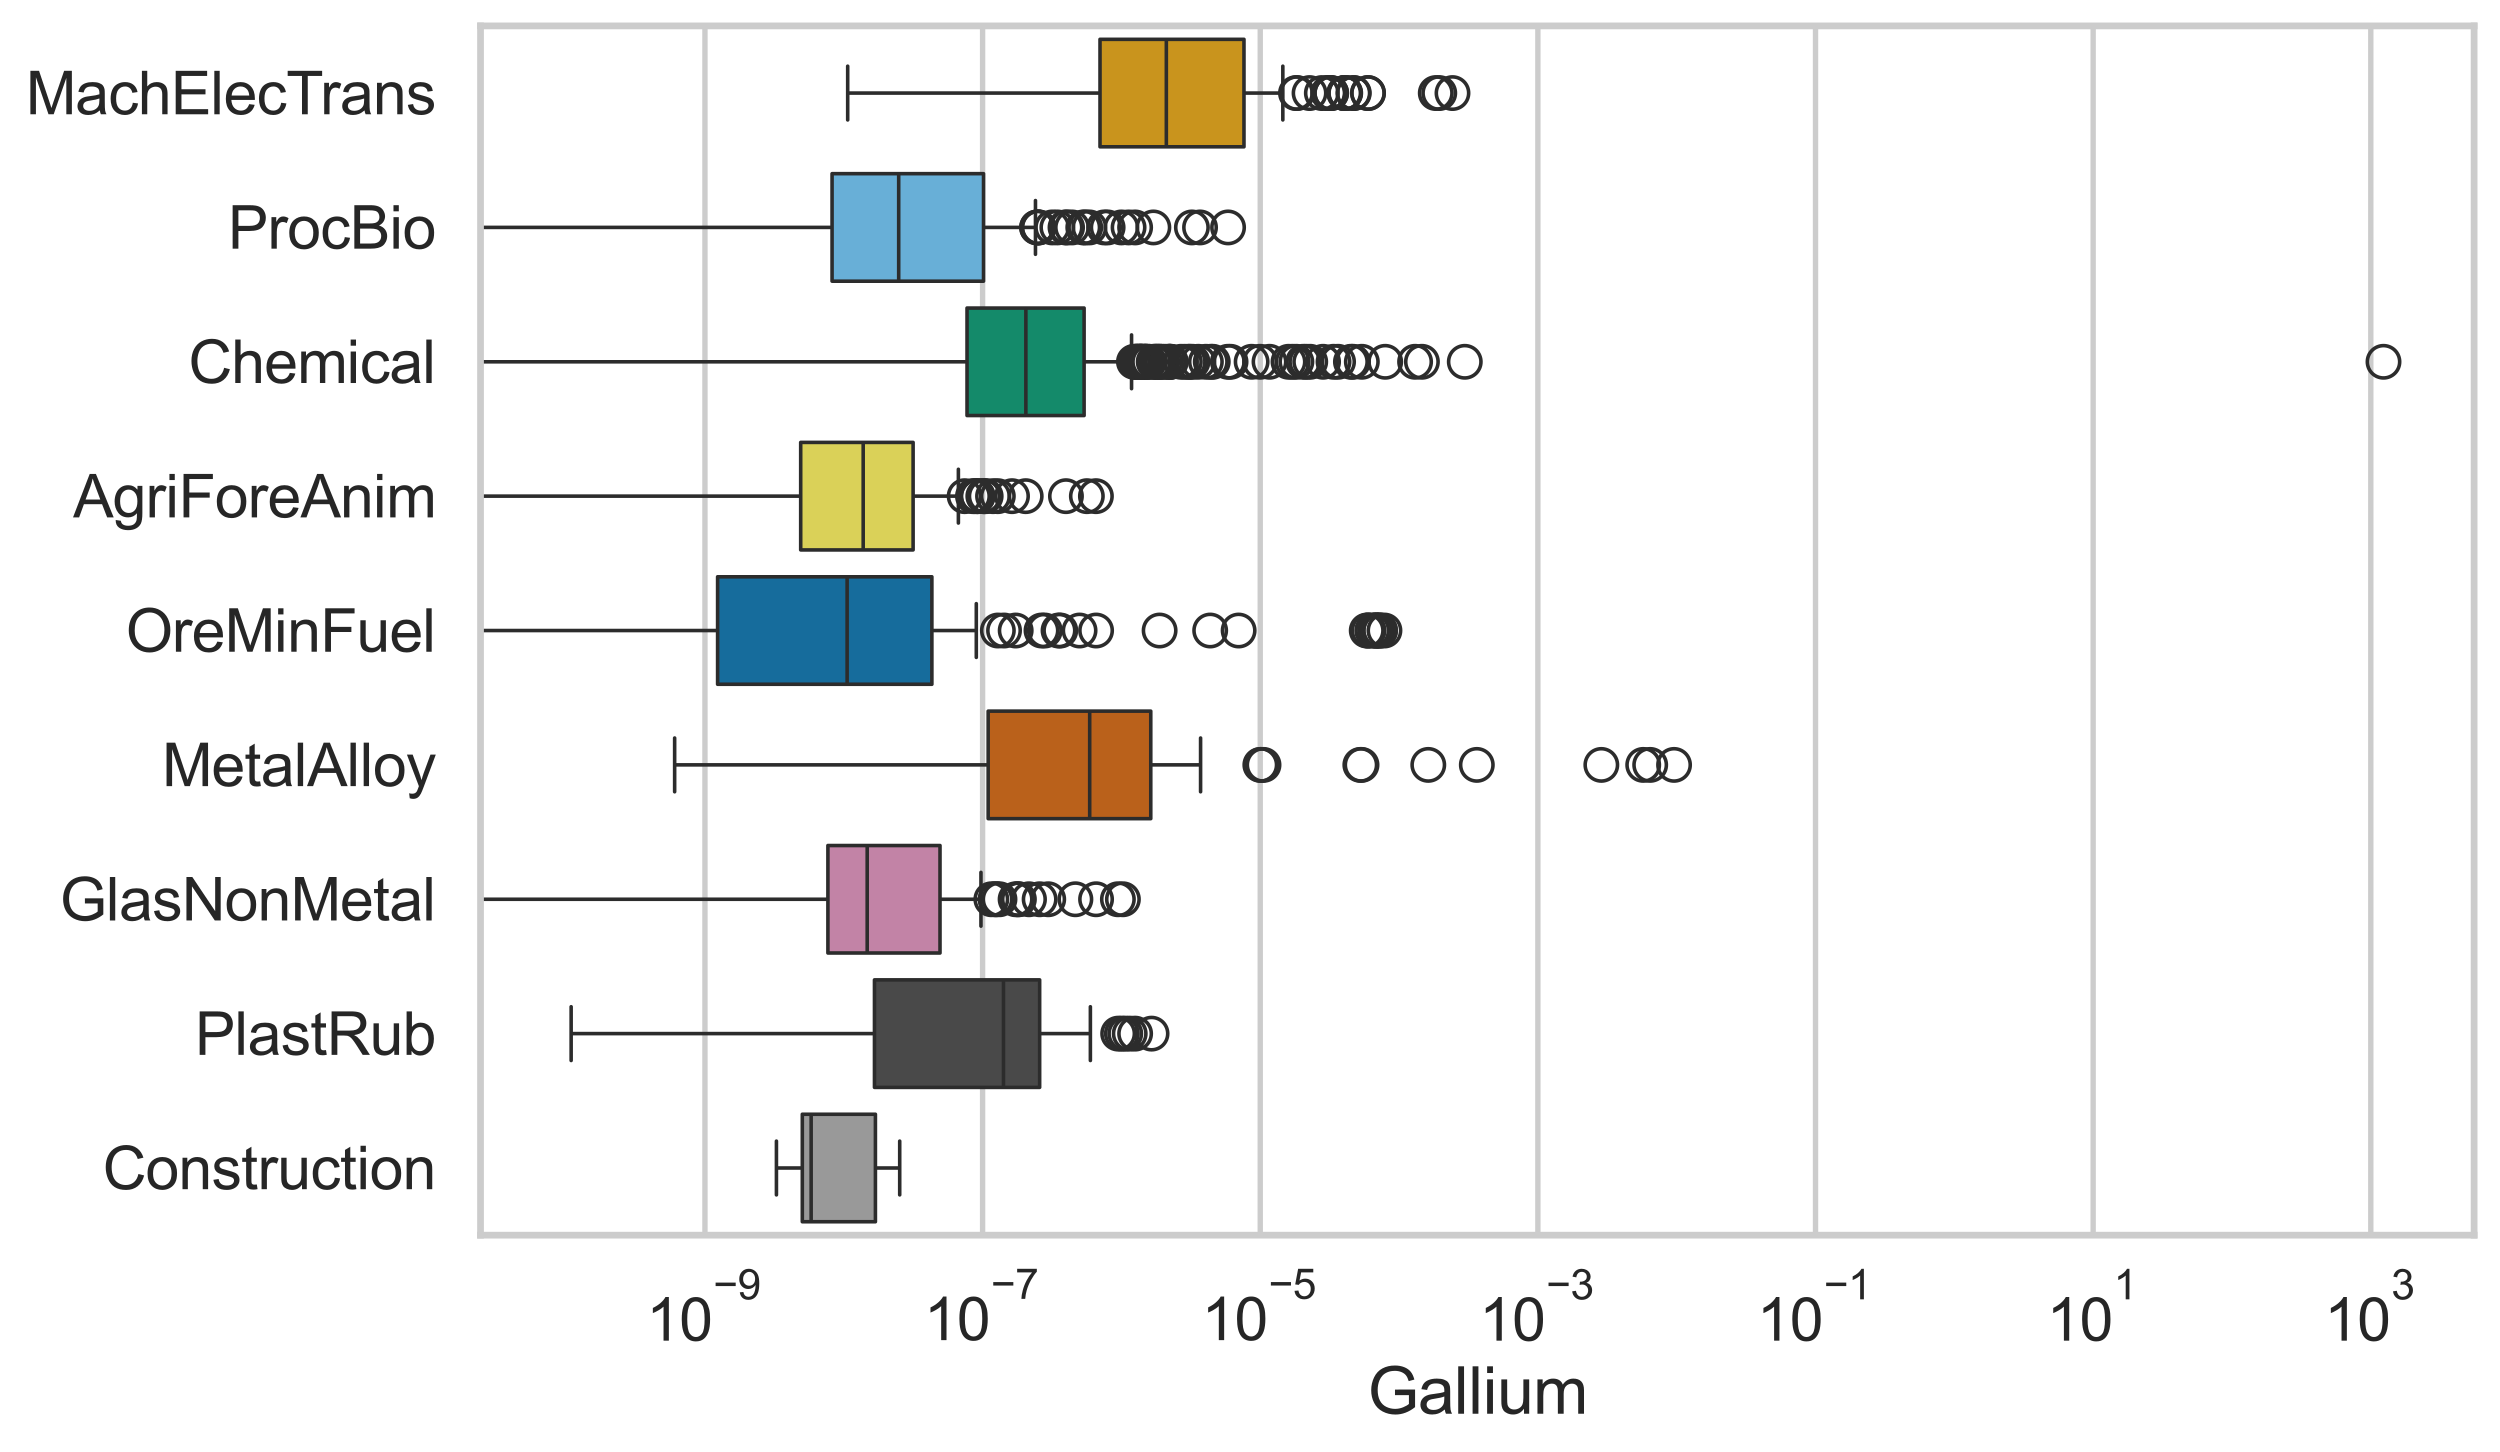 <?xml version="1.0" encoding="utf-8" standalone="no"?>
<!DOCTYPE svg PUBLIC "-//W3C//DTD SVG 1.1//EN"
  "http://www.w3.org/Graphics/SVG/1.1/DTD/svg11.dtd">
<svg xmlns:xlink="http://www.w3.org/1999/xlink" width="695.577pt" height="404.121pt" viewBox="0 0 695.577 404.121" xmlns="http://www.w3.org/2000/svg" version="1.1">
 <defs>
  <style type="text/css">*{stroke-linejoin: round; stroke-linecap: butt}</style>
 </defs>
 <g id="figure_1">
  <g id="patch_1">
   <path d="M 0 404.121 
L 695.577 404.121 
L 695.577 0 
L 0 0 
z
" style="fill: #ffffff"/>
  </g>
  <g id="axes_1">
   <g id="patch_2">
    <path d="M 133.697 343.665 
L 688.377 343.665 
L 688.377 7.2 
L 133.697 7.2 
z
" style="fill: #ffffff"/>
   </g>
   <g id="matplotlib.axis_1">
    <g id="xtick_1">
     <g id="line2d_1">
      <path d="M 196.141 343.665 
L 196.141 7.2 
" clip-path="url(#p1dfa8073e5)" style="fill: none; stroke: #cccccc; stroke-width: 1.5; stroke-linecap: round"/>
     </g>
     <g id="text_1">
      <!-- $\mathdefault{10^{-9}}$ -->
      <g style="fill: #262626" transform="translate(179.806 373.18) scale(0.165 -0.165)">
       <defs>
        <path id="ArialMT-31" d="M 2384 0 
L 1822 0 
L 1822 3584 
Q 1619 3391 1289 3197 
Q 959 3003 697 2906 
L 697 3450 
Q 1169 3672 1522 3987 
Q 1875 4303 2022 4600 
L 2384 4600 
L 2384 0 
z
" transform="scale(0.016)"/>
        <path id="ArialMT-30" d="M 266 2259 
Q 266 3072 433 3567 
Q 600 4063 929 4331 
Q 1259 4600 1759 4600 
Q 2128 4600 2406 4451 
Q 2684 4303 2865 4023 
Q 3047 3744 3150 3342 
Q 3253 2941 3253 2259 
Q 3253 1453 3087 958 
Q 2922 463 2592 192 
Q 2263 -78 1759 -78 
Q 1097 -78 719 397 
Q 266 969 266 2259 
z
M 844 2259 
Q 844 1131 1108 757 
Q 1372 384 1759 384 
Q 2147 384 2411 759 
Q 2675 1134 2675 2259 
Q 2675 3391 2411 3762 
Q 2147 4134 1753 4134 
Q 1366 4134 1134 3806 
Q 844 3388 844 2259 
z
" transform="scale(0.016)"/>
        <path id="ArialMT-2212" d="M 3381 1997 
L 356 1997 
L 356 2522 
L 3381 2522 
L 3381 1997 
z
" transform="scale(0.016)"/>
        <path id="ArialMT-39" d="M 350 1059 
L 891 1109 
Q 959 728 1153 556 
Q 1347 384 1650 384 
Q 1909 384 2104 503 
Q 2300 622 2425 820 
Q 2550 1019 2634 1356 
Q 2719 1694 2719 2044 
Q 2719 2081 2716 2156 
Q 2547 1888 2255 1720 
Q 1963 1553 1622 1553 
Q 1053 1553 659 1965 
Q 266 2378 266 3053 
Q 266 3750 677 4175 
Q 1088 4600 1706 4600 
Q 2153 4600 2523 4359 
Q 2894 4119 3086 3673 
Q 3278 3228 3278 2384 
Q 3278 1506 3087 986 
Q 2897 466 2520 194 
Q 2144 -78 1638 -78 
Q 1100 -78 759 220 
Q 419 519 350 1059 
z
M 2653 3081 
Q 2653 3566 2395 3850 
Q 2138 4134 1775 4134 
Q 1400 4134 1122 3828 
Q 844 3522 844 3034 
Q 844 2597 1108 2323 
Q 1372 2050 1759 2050 
Q 2150 2050 2401 2323 
Q 2653 2597 2653 3081 
z
" transform="scale(0.016)"/>
       </defs>
       <use xlink:href="#ArialMT-31" transform="translate(0 0.994)"/>
       <use xlink:href="#ArialMT-30" transform="translate(55.615 0.994)"/>
       <use xlink:href="#ArialMT-2212" transform="translate(112.973 70.688) scale(0.7)"/>
       <use xlink:href="#ArialMT-39" transform="translate(153.852 70.688) scale(0.7)"/>
      </g>
     </g>
    </g>
    <g id="xtick_2">
     <g id="line2d_2">
      <path d="M 273.389 343.665 
L 273.389 7.2 
" clip-path="url(#p1dfa8073e5)" style="fill: none; stroke: #cccccc; stroke-width: 1.5; stroke-linecap: round"/>
     </g>
     <g id="text_2">
      <!-- $\mathdefault{10^{-7}}$ -->
      <g style="fill: #262626" transform="translate(257.054 373.015) scale(0.165 -0.165)">
       <defs>
        <path id="ArialMT-37" d="M 303 3981 
L 303 4522 
L 3269 4522 
L 3269 4084 
Q 2831 3619 2401 2847 
Q 1972 2075 1738 1259 
Q 1569 684 1522 0 
L 944 0 
Q 953 541 1156 1306 
Q 1359 2072 1739 2783 
Q 2119 3494 2547 3981 
L 303 3981 
z
" transform="scale(0.016)"/>
       </defs>
       <use xlink:href="#ArialMT-31" transform="translate(0 0.847)"/>
       <use xlink:href="#ArialMT-30" transform="translate(55.615 0.847)"/>
       <use xlink:href="#ArialMT-2212" transform="translate(112.973 70.541) scale(0.7)"/>
       <use xlink:href="#ArialMT-37" transform="translate(153.852 70.541) scale(0.7)"/>
      </g>
     </g>
    </g>
    <g id="xtick_3">
     <g id="line2d_3">
      <path d="M 350.637 343.665 
L 350.637 7.2 
" clip-path="url(#p1dfa8073e5)" style="fill: none; stroke: #cccccc; stroke-width: 1.5; stroke-linecap: round"/>
     </g>
     <g id="text_3">
      <!-- $\mathdefault{10^{-5}}$ -->
      <g style="fill: #262626" transform="translate(334.302 373.015) scale(0.165 -0.165)">
       <defs>
        <path id="ArialMT-35" d="M 266 1200 
L 856 1250 
Q 922 819 1161 601 
Q 1400 384 1738 384 
Q 2144 384 2425 690 
Q 2706 997 2706 1503 
Q 2706 1984 2436 2262 
Q 2166 2541 1728 2541 
Q 1456 2541 1237 2417 
Q 1019 2294 894 2097 
L 366 2166 
L 809 4519 
L 3088 4519 
L 3088 3981 
L 1259 3981 
L 1013 2750 
Q 1425 3038 1878 3038 
Q 2478 3038 2890 2622 
Q 3303 2206 3303 1553 
Q 3303 931 2941 478 
Q 2500 -78 1738 -78 
Q 1113 -78 717 272 
Q 322 622 266 1200 
z
" transform="scale(0.016)"/>
       </defs>
       <use xlink:href="#ArialMT-31" transform="translate(0 0.88)"/>
       <use xlink:href="#ArialMT-30" transform="translate(55.615 0.88)"/>
       <use xlink:href="#ArialMT-2212" transform="translate(112.973 70.573) scale(0.7)"/>
       <use xlink:href="#ArialMT-35" transform="translate(153.852 70.573) scale(0.7)"/>
      </g>
     </g>
    </g>
    <g id="xtick_4">
     <g id="line2d_4">
      <path d="M 427.885 343.665 
L 427.885 7.2 
" clip-path="url(#p1dfa8073e5)" style="fill: none; stroke: #cccccc; stroke-width: 1.5; stroke-linecap: round"/>
     </g>
     <g id="text_4">
      <!-- $\mathdefault{10^{-3}}$ -->
      <g style="fill: #262626" transform="translate(411.55 373.18) scale(0.165 -0.165)">
       <defs>
        <path id="ArialMT-33" d="M 269 1209 
L 831 1284 
Q 928 806 1161 595 
Q 1394 384 1728 384 
Q 2125 384 2398 659 
Q 2672 934 2672 1341 
Q 2672 1728 2419 1979 
Q 2166 2231 1775 2231 
Q 1616 2231 1378 2169 
L 1441 2663 
Q 1497 2656 1531 2656 
Q 1891 2656 2178 2843 
Q 2466 3031 2466 3422 
Q 2466 3731 2256 3934 
Q 2047 4138 1716 4138 
Q 1388 4138 1169 3931 
Q 950 3725 888 3313 
L 325 3413 
Q 428 3978 793 4289 
Q 1159 4600 1703 4600 
Q 2078 4600 2393 4439 
Q 2709 4278 2876 4000 
Q 3044 3722 3044 3409 
Q 3044 3113 2884 2869 
Q 2725 2625 2413 2481 
Q 2819 2388 3044 2092 
Q 3269 1797 3269 1353 
Q 3269 753 2831 336 
Q 2394 -81 1725 -81 
Q 1122 -81 723 278 
Q 325 638 269 1209 
z
" transform="scale(0.016)"/>
       </defs>
       <use xlink:href="#ArialMT-31" transform="translate(0 0.994)"/>
       <use xlink:href="#ArialMT-30" transform="translate(55.615 0.994)"/>
       <use xlink:href="#ArialMT-2212" transform="translate(112.973 70.688) scale(0.7)"/>
       <use xlink:href="#ArialMT-33" transform="translate(153.852 70.688) scale(0.7)"/>
      </g>
     </g>
    </g>
    <g id="xtick_5">
     <g id="line2d_5">
      <path d="M 505.133 343.665 
L 505.133 7.2 
" clip-path="url(#p1dfa8073e5)" style="fill: none; stroke: #cccccc; stroke-width: 1.5; stroke-linecap: round"/>
     </g>
     <g id="text_5">
      <!-- $\mathdefault{10^{-1}}$ -->
      <g style="fill: #262626" transform="translate(488.798 373.18) scale(0.165 -0.165)">
       <use xlink:href="#ArialMT-31" transform="translate(0 0.994)"/>
       <use xlink:href="#ArialMT-30" transform="translate(55.615 0.994)"/>
       <use xlink:href="#ArialMT-2212" transform="translate(112.973 70.688) scale(0.7)"/>
       <use xlink:href="#ArialMT-31" transform="translate(153.852 70.688) scale(0.7)"/>
      </g>
     </g>
    </g>
    <g id="xtick_6">
     <g id="line2d_6">
      <path d="M 582.381 343.665 
L 582.381 7.2 
" clip-path="url(#p1dfa8073e5)" style="fill: none; stroke: #cccccc; stroke-width: 1.5; stroke-linecap: round"/>
     </g>
     <g id="text_6">
      <!-- $\mathdefault{10^{1}}$ -->
      <g style="fill: #262626" transform="translate(569.429 373.18) scale(0.165 -0.165)">
       <use xlink:href="#ArialMT-31" transform="translate(0 0.994)"/>
       <use xlink:href="#ArialMT-30" transform="translate(55.615 0.994)"/>
       <use xlink:href="#ArialMT-31" transform="translate(112.973 70.688) scale(0.7)"/>
      </g>
     </g>
    </g>
    <g id="xtick_7">
     <g id="line2d_7">
      <path d="M 659.629 343.665 
L 659.629 7.2 
" clip-path="url(#p1dfa8073e5)" style="fill: none; stroke: #cccccc; stroke-width: 1.5; stroke-linecap: round"/>
     </g>
     <g id="text_7">
      <!-- $\mathdefault{10^{3}}$ -->
      <g style="fill: #262626" transform="translate(646.677 373.18) scale(0.165 -0.165)">
       <use xlink:href="#ArialMT-31" transform="translate(0 0.994)"/>
       <use xlink:href="#ArialMT-30" transform="translate(55.615 0.994)"/>
       <use xlink:href="#ArialMT-33" transform="translate(112.973 70.688) scale(0.7)"/>
      </g>
     </g>
    </g>
    <g id="text_8">
     <!-- Gallium -->
     <g style="fill: #262626" transform="translate(380.531 393.344) scale(0.18 -0.18)">
      <defs>
       <path id="ArialMT-47" d="M 2638 1797 
L 2638 2334 
L 4578 2338 
L 4578 638 
Q 4131 281 3656 101 
Q 3181 -78 2681 -78 
Q 2006 -78 1454 211 
Q 903 500 622 1047 
Q 341 1594 341 2269 
Q 341 2938 620 3517 
Q 900 4097 1425 4378 
Q 1950 4659 2634 4659 
Q 3131 4659 3532 4498 
Q 3934 4338 4162 4050 
Q 4391 3763 4509 3300 
L 3963 3150 
Q 3859 3500 3706 3700 
Q 3553 3900 3268 4020 
Q 2984 4141 2638 4141 
Q 2222 4141 1919 4014 
Q 1616 3888 1430 3681 
Q 1244 3475 1141 3228 
Q 966 2803 966 2306 
Q 966 1694 1177 1281 
Q 1388 869 1791 669 
Q 2194 469 2647 469 
Q 3041 469 3416 620 
Q 3791 772 3984 944 
L 3984 1797 
L 2638 1797 
z
" transform="scale(0.016)"/>
       <path id="ArialMT-61" d="M 2588 409 
Q 2275 144 1986 34 
Q 1697 -75 1366 -75 
Q 819 -75 525 192 
Q 231 459 231 875 
Q 231 1119 342 1320 
Q 453 1522 633 1644 
Q 813 1766 1038 1828 
Q 1203 1872 1538 1913 
Q 2219 1994 2541 2106 
Q 2544 2222 2544 2253 
Q 2544 2597 2384 2738 
Q 2169 2928 1744 2928 
Q 1347 2928 1158 2789 
Q 969 2650 878 2297 
L 328 2372 
Q 403 2725 575 2942 
Q 747 3159 1072 3276 
Q 1397 3394 1825 3394 
Q 2250 3394 2515 3294 
Q 2781 3194 2906 3042 
Q 3031 2891 3081 2659 
Q 3109 2516 3109 2141 
L 3109 1391 
Q 3109 606 3145 398 
Q 3181 191 3288 0 
L 2700 0 
Q 2613 175 2588 409 
z
M 2541 1666 
Q 2234 1541 1622 1453 
Q 1275 1403 1131 1340 
Q 988 1278 909 1158 
Q 831 1038 831 891 
Q 831 666 1001 516 
Q 1172 366 1500 366 
Q 1825 366 2078 508 
Q 2331 650 2450 897 
Q 2541 1088 2541 1459 
L 2541 1666 
z
" transform="scale(0.016)"/>
       <path id="ArialMT-6c" d="M 409 0 
L 409 4581 
L 972 4581 
L 972 0 
L 409 0 
z
" transform="scale(0.016)"/>
       <path id="ArialMT-69" d="M 425 3934 
L 425 4581 
L 988 4581 
L 988 3934 
L 425 3934 
z
M 425 0 
L 425 3319 
L 988 3319 
L 988 0 
L 425 0 
z
" transform="scale(0.016)"/>
       <path id="ArialMT-75" d="M 2597 0 
L 2597 488 
Q 2209 -75 1544 -75 
Q 1250 -75 995 37 
Q 741 150 617 320 
Q 494 491 444 738 
Q 409 903 409 1263 
L 409 3319 
L 972 3319 
L 972 1478 
Q 972 1038 1006 884 
Q 1059 663 1231 536 
Q 1403 409 1656 409 
Q 1909 409 2131 539 
Q 2353 669 2445 892 
Q 2538 1116 2538 1541 
L 2538 3319 
L 3100 3319 
L 3100 0 
L 2597 0 
z
" transform="scale(0.016)"/>
       <path id="ArialMT-6d" d="M 422 0 
L 422 3319 
L 925 3319 
L 925 2853 
Q 1081 3097 1340 3245 
Q 1600 3394 1931 3394 
Q 2300 3394 2536 3241 
Q 2772 3088 2869 2813 
Q 3263 3394 3894 3394 
Q 4388 3394 4653 3120 
Q 4919 2847 4919 2278 
L 4919 0 
L 4359 0 
L 4359 2091 
Q 4359 2428 4304 2576 
Q 4250 2725 4106 2815 
Q 3963 2906 3769 2906 
Q 3419 2906 3187 2673 
Q 2956 2441 2956 1928 
L 2956 0 
L 2394 0 
L 2394 2156 
Q 2394 2531 2256 2718 
Q 2119 2906 1806 2906 
Q 1569 2906 1367 2781 
Q 1166 2656 1075 2415 
Q 984 2175 984 1722 
L 984 0 
L 422 0 
z
" transform="scale(0.016)"/>
      </defs>
      <use xlink:href="#ArialMT-47"/>
      <use xlink:href="#ArialMT-61" transform="translate(77.783 0)"/>
      <use xlink:href="#ArialMT-6c" transform="translate(133.398 0)"/>
      <use xlink:href="#ArialMT-6c" transform="translate(155.615 0)"/>
      <use xlink:href="#ArialMT-69" transform="translate(177.832 0)"/>
      <use xlink:href="#ArialMT-75" transform="translate(200.049 0)"/>
      <use xlink:href="#ArialMT-6d" transform="translate(255.664 0)"/>
     </g>
    </g>
   </g>
   <g id="matplotlib.axis_2">
    <g id="ytick_1">
     <g id="text_9">
      <!-- MachElecTrans -->
      <g style="fill: #262626" transform="translate(7.2 31.798) scale(0.165 -0.165)">
       <defs>
        <path id="ArialMT-4d" d="M 475 0 
L 475 4581 
L 1388 4581 
L 2472 1338 
Q 2622 884 2691 659 
Q 2769 909 2934 1394 
L 4031 4581 
L 4847 4581 
L 4847 0 
L 4263 0 
L 4263 3834 
L 2931 0 
L 2384 0 
L 1059 3900 
L 1059 0 
L 475 0 
z
" transform="scale(0.016)"/>
        <path id="ArialMT-63" d="M 2588 1216 
L 3141 1144 
Q 3050 572 2676 248 
Q 2303 -75 1759 -75 
Q 1078 -75 664 370 
Q 250 816 250 1647 
Q 250 2184 428 2587 
Q 606 2991 970 3192 
Q 1334 3394 1763 3394 
Q 2303 3394 2647 3120 
Q 2991 2847 3088 2344 
L 2541 2259 
Q 2463 2594 2264 2762 
Q 2066 2931 1784 2931 
Q 1359 2931 1093 2626 
Q 828 2322 828 1663 
Q 828 994 1084 691 
Q 1341 388 1753 388 
Q 2084 388 2306 591 
Q 2528 794 2588 1216 
z
" transform="scale(0.016)"/>
        <path id="ArialMT-68" d="M 422 0 
L 422 4581 
L 984 4581 
L 984 2938 
Q 1378 3394 1978 3394 
Q 2347 3394 2619 3248 
Q 2891 3103 3008 2847 
Q 3125 2591 3125 2103 
L 3125 0 
L 2563 0 
L 2563 2103 
Q 2563 2525 2380 2717 
Q 2197 2909 1863 2909 
Q 1613 2909 1392 2779 
Q 1172 2650 1078 2428 
Q 984 2206 984 1816 
L 984 0 
L 422 0 
z
" transform="scale(0.016)"/>
        <path id="ArialMT-45" d="M 506 0 
L 506 4581 
L 3819 4581 
L 3819 4041 
L 1113 4041 
L 1113 2638 
L 3647 2638 
L 3647 2100 
L 1113 2100 
L 1113 541 
L 3925 541 
L 3925 0 
L 506 0 
z
" transform="scale(0.016)"/>
        <path id="ArialMT-65" d="M 2694 1069 
L 3275 997 
Q 3138 488 2766 206 
Q 2394 -75 1816 -75 
Q 1088 -75 661 373 
Q 234 822 234 1631 
Q 234 2469 665 2931 
Q 1097 3394 1784 3394 
Q 2450 3394 2872 2941 
Q 3294 2488 3294 1666 
Q 3294 1616 3291 1516 
L 816 1516 
Q 847 969 1125 678 
Q 1403 388 1819 388 
Q 2128 388 2347 550 
Q 2566 713 2694 1069 
z
M 847 1978 
L 2700 1978 
Q 2663 2397 2488 2606 
Q 2219 2931 1791 2931 
Q 1403 2931 1139 2672 
Q 875 2413 847 1978 
z
" transform="scale(0.016)"/>
        <path id="ArialMT-54" d="M 1659 0 
L 1659 4041 
L 150 4041 
L 150 4581 
L 3781 4581 
L 3781 4041 
L 2266 4041 
L 2266 0 
L 1659 0 
z
" transform="scale(0.016)"/>
        <path id="ArialMT-72" d="M 416 0 
L 416 3319 
L 922 3319 
L 922 2816 
Q 1116 3169 1280 3281 
Q 1444 3394 1641 3394 
Q 1925 3394 2219 3213 
L 2025 2691 
Q 1819 2813 1613 2813 
Q 1428 2813 1281 2702 
Q 1134 2591 1072 2394 
Q 978 2094 978 1738 
L 978 0 
L 416 0 
z
" transform="scale(0.016)"/>
        <path id="ArialMT-6e" d="M 422 0 
L 422 3319 
L 928 3319 
L 928 2847 
Q 1294 3394 1984 3394 
Q 2284 3394 2536 3286 
Q 2788 3178 2913 3003 
Q 3038 2828 3088 2588 
Q 3119 2431 3119 2041 
L 3119 0 
L 2556 0 
L 2556 2019 
Q 2556 2363 2490 2533 
Q 2425 2703 2258 2804 
Q 2091 2906 1866 2906 
Q 1506 2906 1245 2678 
Q 984 2450 984 1813 
L 984 0 
L 422 0 
z
" transform="scale(0.016)"/>
        <path id="ArialMT-73" d="M 197 991 
L 753 1078 
Q 800 744 1014 566 
Q 1228 388 1613 388 
Q 2000 388 2187 545 
Q 2375 703 2375 916 
Q 2375 1106 2209 1216 
Q 2094 1291 1634 1406 
Q 1016 1563 777 1677 
Q 538 1791 414 1992 
Q 291 2194 291 2438 
Q 291 2659 392 2848 
Q 494 3038 669 3163 
Q 800 3259 1026 3326 
Q 1253 3394 1513 3394 
Q 1903 3394 2198 3281 
Q 2494 3169 2634 2976 
Q 2775 2784 2828 2463 
L 2278 2388 
Q 2241 2644 2061 2787 
Q 1881 2931 1553 2931 
Q 1166 2931 1000 2803 
Q 834 2675 834 2503 
Q 834 2394 903 2306 
Q 972 2216 1119 2156 
Q 1203 2125 1616 2013 
Q 2213 1853 2448 1751 
Q 2684 1650 2818 1456 
Q 2953 1263 2953 975 
Q 2953 694 2789 445 
Q 2625 197 2315 61 
Q 2006 -75 1616 -75 
Q 969 -75 630 194 
Q 291 463 197 991 
z
" transform="scale(0.016)"/>
       </defs>
       <use xlink:href="#ArialMT-4d"/>
       <use xlink:href="#ArialMT-61" transform="translate(83.301 0)"/>
       <use xlink:href="#ArialMT-63" transform="translate(138.916 0)"/>
       <use xlink:href="#ArialMT-68" transform="translate(188.916 0)"/>
       <use xlink:href="#ArialMT-45" transform="translate(244.531 0)"/>
       <use xlink:href="#ArialMT-6c" transform="translate(311.23 0)"/>
       <use xlink:href="#ArialMT-65" transform="translate(333.447 0)"/>
       <use xlink:href="#ArialMT-63" transform="translate(389.062 0)"/>
       <use xlink:href="#ArialMT-54" transform="translate(439.062 0)"/>
       <use xlink:href="#ArialMT-72" transform="translate(496.396 0)"/>
       <use xlink:href="#ArialMT-61" transform="translate(529.697 0)"/>
       <use xlink:href="#ArialMT-6e" transform="translate(585.312 0)"/>
       <use xlink:href="#ArialMT-73" transform="translate(640.928 0)"/>
      </g>
     </g>
    </g>
    <g id="ytick_2">
     <g id="text_10">
      <!-- ProcBio -->
      <g style="fill: #262626" transform="translate(63.424 69.183) scale(0.165 -0.165)">
       <defs>
        <path id="ArialMT-50" d="M 494 0 
L 494 4581 
L 2222 4581 
Q 2678 4581 2919 4538 
Q 3256 4481 3484 4323 
Q 3713 4166 3852 3881 
Q 3991 3597 3991 3256 
Q 3991 2672 3619 2267 
Q 3247 1863 2275 1863 
L 1100 1863 
L 1100 0 
L 494 0 
z
M 1100 2403 
L 2284 2403 
Q 2872 2403 3119 2622 
Q 3366 2841 3366 3238 
Q 3366 3525 3220 3729 
Q 3075 3934 2838 4000 
Q 2684 4041 2272 4041 
L 1100 4041 
L 1100 2403 
z
" transform="scale(0.016)"/>
        <path id="ArialMT-6f" d="M 213 1659 
Q 213 2581 725 3025 
Q 1153 3394 1769 3394 
Q 2453 3394 2887 2945 
Q 3322 2497 3322 1706 
Q 3322 1066 3130 698 
Q 2938 331 2570 128 
Q 2203 -75 1769 -75 
Q 1072 -75 642 372 
Q 213 819 213 1659 
z
M 791 1659 
Q 791 1022 1069 705 
Q 1347 388 1769 388 
Q 2188 388 2466 706 
Q 2744 1025 2744 1678 
Q 2744 2294 2464 2611 
Q 2184 2928 1769 2928 
Q 1347 2928 1069 2612 
Q 791 2297 791 1659 
z
" transform="scale(0.016)"/>
        <path id="ArialMT-42" d="M 469 0 
L 469 4581 
L 2188 4581 
Q 2713 4581 3030 4442 
Q 3347 4303 3526 4014 
Q 3706 3725 3706 3409 
Q 3706 3116 3547 2856 
Q 3388 2597 3066 2438 
Q 3481 2316 3704 2022 
Q 3928 1728 3928 1328 
Q 3928 1006 3792 729 
Q 3656 453 3456 303 
Q 3256 153 2954 76 
Q 2653 0 2216 0 
L 469 0 
z
M 1075 2656 
L 2066 2656 
Q 2469 2656 2644 2709 
Q 2875 2778 2992 2937 
Q 3109 3097 3109 3338 
Q 3109 3566 3000 3739 
Q 2891 3913 2687 3977 
Q 2484 4041 1991 4041 
L 1075 4041 
L 1075 2656 
z
M 1075 541 
L 2216 541 
Q 2509 541 2628 563 
Q 2838 600 2978 687 
Q 3119 775 3209 942 
Q 3300 1109 3300 1328 
Q 3300 1584 3169 1773 
Q 3038 1963 2805 2039 
Q 2572 2116 2134 2116 
L 1075 2116 
L 1075 541 
z
" transform="scale(0.016)"/>
       </defs>
       <use xlink:href="#ArialMT-50"/>
       <use xlink:href="#ArialMT-72" transform="translate(66.699 0)"/>
       <use xlink:href="#ArialMT-6f" transform="translate(100 0)"/>
       <use xlink:href="#ArialMT-63" transform="translate(155.615 0)"/>
       <use xlink:href="#ArialMT-42" transform="translate(205.615 0)"/>
       <use xlink:href="#ArialMT-69" transform="translate(272.314 0)"/>
       <use xlink:href="#ArialMT-6f" transform="translate(294.531 0)"/>
      </g>
     </g>
    </g>
    <g id="ytick_3">
     <g id="text_11">
      <!-- Chemical -->
      <g style="fill: #262626" transform="translate(52.428 106.568) scale(0.165 -0.165)">
       <defs>
        <path id="ArialMT-43" d="M 3763 1606 
L 4369 1453 
Q 4178 706 3683 314 
Q 3188 -78 2472 -78 
Q 1731 -78 1267 223 
Q 803 525 561 1097 
Q 319 1669 319 2325 
Q 319 3041 592 3573 
Q 866 4106 1370 4382 
Q 1875 4659 2481 4659 
Q 3169 4659 3637 4309 
Q 4106 3959 4291 3325 
L 3694 3184 
Q 3534 3684 3231 3912 
Q 2928 4141 2469 4141 
Q 1941 4141 1586 3887 
Q 1231 3634 1087 3207 
Q 944 2781 944 2328 
Q 944 1744 1114 1308 
Q 1284 872 1643 656 
Q 2003 441 2422 441 
Q 2931 441 3284 734 
Q 3638 1028 3763 1606 
z
" transform="scale(0.016)"/>
       </defs>
       <use xlink:href="#ArialMT-43"/>
       <use xlink:href="#ArialMT-68" transform="translate(72.217 0)"/>
       <use xlink:href="#ArialMT-65" transform="translate(127.832 0)"/>
       <use xlink:href="#ArialMT-6d" transform="translate(183.447 0)"/>
       <use xlink:href="#ArialMT-69" transform="translate(266.748 0)"/>
       <use xlink:href="#ArialMT-63" transform="translate(288.965 0)"/>
       <use xlink:href="#ArialMT-61" transform="translate(338.965 0)"/>
       <use xlink:href="#ArialMT-6c" transform="translate(394.58 0)"/>
      </g>
     </g>
    </g>
    <g id="ytick_4">
     <g id="text_12">
      <!-- AgriForeAnim -->
      <g style="fill: #262626" transform="translate(20.341 143.953) scale(0.165 -0.165)">
       <defs>
        <path id="ArialMT-41" d="M -9 0 
L 1750 4581 
L 2403 4581 
L 4278 0 
L 3588 0 
L 3053 1388 
L 1138 1388 
L 634 0 
L -9 0 
z
M 1313 1881 
L 2866 1881 
L 2388 3150 
Q 2169 3728 2063 4100 
Q 1975 3659 1816 3225 
L 1313 1881 
z
" transform="scale(0.016)"/>
        <path id="ArialMT-67" d="M 319 -275 
L 866 -356 
Q 900 -609 1056 -725 
Q 1266 -881 1628 -881 
Q 2019 -881 2231 -725 
Q 2444 -569 2519 -288 
Q 2563 -116 2559 434 
Q 2191 0 1641 0 
Q 956 0 581 494 
Q 206 988 206 1678 
Q 206 2153 378 2554 
Q 550 2956 876 3175 
Q 1203 3394 1644 3394 
Q 2231 3394 2613 2919 
L 2613 3319 
L 3131 3319 
L 3131 450 
Q 3131 -325 2973 -648 
Q 2816 -972 2473 -1159 
Q 2131 -1347 1631 -1347 
Q 1038 -1347 672 -1080 
Q 306 -813 319 -275 
z
M 784 1719 
Q 784 1066 1043 766 
Q 1303 466 1694 466 
Q 2081 466 2343 764 
Q 2606 1063 2606 1700 
Q 2606 2309 2336 2618 
Q 2066 2928 1684 2928 
Q 1309 2928 1046 2623 
Q 784 2319 784 1719 
z
" transform="scale(0.016)"/>
        <path id="ArialMT-46" d="M 525 0 
L 525 4581 
L 3616 4581 
L 3616 4041 
L 1131 4041 
L 1131 2622 
L 3281 2622 
L 3281 2081 
L 1131 2081 
L 1131 0 
L 525 0 
z
" transform="scale(0.016)"/>
       </defs>
       <use xlink:href="#ArialMT-41"/>
       <use xlink:href="#ArialMT-67" transform="translate(66.699 0)"/>
       <use xlink:href="#ArialMT-72" transform="translate(122.314 0)"/>
       <use xlink:href="#ArialMT-69" transform="translate(155.615 0)"/>
       <use xlink:href="#ArialMT-46" transform="translate(177.832 0)"/>
       <use xlink:href="#ArialMT-6f" transform="translate(238.916 0)"/>
       <use xlink:href="#ArialMT-72" transform="translate(294.531 0)"/>
       <use xlink:href="#ArialMT-65" transform="translate(327.832 0)"/>
       <use xlink:href="#ArialMT-41" transform="translate(383.447 0)"/>
       <use xlink:href="#ArialMT-6e" transform="translate(450.146 0)"/>
       <use xlink:href="#ArialMT-69" transform="translate(505.762 0)"/>
       <use xlink:href="#ArialMT-6d" transform="translate(527.979 0)"/>
      </g>
     </g>
    </g>
    <g id="ytick_5">
     <g id="text_13">
      <!-- OreMinFuel -->
      <g style="fill: #262626" transform="translate(35.013 181.337) scale(0.165 -0.165)">
       <defs>
        <path id="ArialMT-4f" d="M 309 2231 
Q 309 3372 921 4017 
Q 1534 4663 2503 4663 
Q 3138 4663 3647 4359 
Q 4156 4056 4423 3514 
Q 4691 2972 4691 2284 
Q 4691 1588 4409 1038 
Q 4128 488 3612 205 
Q 3097 -78 2500 -78 
Q 1853 -78 1343 234 
Q 834 547 571 1087 
Q 309 1628 309 2231 
z
M 934 2222 
Q 934 1394 1379 917 
Q 1825 441 2497 441 
Q 3181 441 3623 922 
Q 4066 1403 4066 2288 
Q 4066 2847 3877 3264 
Q 3688 3681 3323 3911 
Q 2959 4141 2506 4141 
Q 1863 4141 1398 3698 
Q 934 3256 934 2222 
z
" transform="scale(0.016)"/>
       </defs>
       <use xlink:href="#ArialMT-4f"/>
       <use xlink:href="#ArialMT-72" transform="translate(77.783 0)"/>
       <use xlink:href="#ArialMT-65" transform="translate(111.084 0)"/>
       <use xlink:href="#ArialMT-4d" transform="translate(166.699 0)"/>
       <use xlink:href="#ArialMT-69" transform="translate(250 0)"/>
       <use xlink:href="#ArialMT-6e" transform="translate(272.217 0)"/>
       <use xlink:href="#ArialMT-46" transform="translate(327.832 0)"/>
       <use xlink:href="#ArialMT-75" transform="translate(388.916 0)"/>
       <use xlink:href="#ArialMT-65" transform="translate(444.531 0)"/>
       <use xlink:href="#ArialMT-6c" transform="translate(500.146 0)"/>
      </g>
     </g>
    </g>
    <g id="ytick_6">
     <g id="text_14">
      <!-- MetalAlloy -->
      <g style="fill: #262626" transform="translate(45.088 218.722) scale(0.165 -0.165)">
       <defs>
        <path id="ArialMT-74" d="M 1650 503 
L 1731 6 
Q 1494 -44 1306 -44 
Q 1000 -44 831 53 
Q 663 150 594 308 
Q 525 466 525 972 
L 525 2881 
L 113 2881 
L 113 3319 
L 525 3319 
L 525 4141 
L 1084 4478 
L 1084 3319 
L 1650 3319 
L 1650 2881 
L 1084 2881 
L 1084 941 
Q 1084 700 1114 631 
Q 1144 563 1211 522 
Q 1278 481 1403 481 
Q 1497 481 1650 503 
z
" transform="scale(0.016)"/>
        <path id="ArialMT-79" d="M 397 -1278 
L 334 -750 
Q 519 -800 656 -800 
Q 844 -800 956 -737 
Q 1069 -675 1141 -563 
Q 1194 -478 1313 -144 
Q 1328 -97 1363 -6 
L 103 3319 
L 709 3319 
L 1400 1397 
Q 1534 1031 1641 628 
Q 1738 1016 1872 1384 
L 2581 3319 
L 3144 3319 
L 1881 -56 
Q 1678 -603 1566 -809 
Q 1416 -1088 1222 -1217 
Q 1028 -1347 759 -1347 
Q 597 -1347 397 -1278 
z
" transform="scale(0.016)"/>
       </defs>
       <use xlink:href="#ArialMT-4d"/>
       <use xlink:href="#ArialMT-65" transform="translate(83.301 0)"/>
       <use xlink:href="#ArialMT-74" transform="translate(138.916 0)"/>
       <use xlink:href="#ArialMT-61" transform="translate(166.699 0)"/>
       <use xlink:href="#ArialMT-6c" transform="translate(222.314 0)"/>
       <use xlink:href="#ArialMT-41" transform="translate(244.531 0)"/>
       <use xlink:href="#ArialMT-6c" transform="translate(311.23 0)"/>
       <use xlink:href="#ArialMT-6c" transform="translate(333.447 0)"/>
       <use xlink:href="#ArialMT-6f" transform="translate(355.664 0)"/>
       <use xlink:href="#ArialMT-79" transform="translate(411.279 0)"/>
      </g>
     </g>
    </g>
    <g id="ytick_7">
     <g id="text_15">
      <!-- GlasNonMetal -->
      <g style="fill: #262626" transform="translate(16.659 256.107) scale(0.165 -0.165)">
       <defs>
        <path id="ArialMT-4e" d="M 488 0 
L 488 4581 
L 1109 4581 
L 3516 984 
L 3516 4581 
L 4097 4581 
L 4097 0 
L 3475 0 
L 1069 3600 
L 1069 0 
L 488 0 
z
" transform="scale(0.016)"/>
       </defs>
       <use xlink:href="#ArialMT-47"/>
       <use xlink:href="#ArialMT-6c" transform="translate(77.783 0)"/>
       <use xlink:href="#ArialMT-61" transform="translate(100 0)"/>
       <use xlink:href="#ArialMT-73" transform="translate(155.615 0)"/>
       <use xlink:href="#ArialMT-4e" transform="translate(205.615 0)"/>
       <use xlink:href="#ArialMT-6f" transform="translate(277.832 0)"/>
       <use xlink:href="#ArialMT-6e" transform="translate(333.447 0)"/>
       <use xlink:href="#ArialMT-4d" transform="translate(389.062 0)"/>
       <use xlink:href="#ArialMT-65" transform="translate(472.363 0)"/>
       <use xlink:href="#ArialMT-74" transform="translate(527.979 0)"/>
       <use xlink:href="#ArialMT-61" transform="translate(555.762 0)"/>
       <use xlink:href="#ArialMT-6c" transform="translate(611.377 0)"/>
      </g>
     </g>
    </g>
    <g id="ytick_8">
     <g id="text_16">
      <!-- PlastRub -->
      <g style="fill: #262626" transform="translate(54.248 293.492) scale(0.165 -0.165)">
       <defs>
        <path id="ArialMT-52" d="M 503 0 
L 503 4581 
L 2534 4581 
Q 3147 4581 3465 4457 
Q 3784 4334 3975 4021 
Q 4166 3709 4166 3331 
Q 4166 2844 3850 2509 
Q 3534 2175 2875 2084 
Q 3116 1969 3241 1856 
Q 3506 1613 3744 1247 
L 4541 0 
L 3778 0 
L 3172 953 
Q 2906 1366 2734 1584 
Q 2563 1803 2427 1890 
Q 2291 1978 2150 2013 
Q 2047 2034 1813 2034 
L 1109 2034 
L 1109 0 
L 503 0 
z
M 1109 2559 
L 2413 2559 
Q 2828 2559 3062 2645 
Q 3297 2731 3419 2920 
Q 3541 3109 3541 3331 
Q 3541 3656 3305 3865 
Q 3069 4075 2559 4075 
L 1109 4075 
L 1109 2559 
z
" transform="scale(0.016)"/>
        <path id="ArialMT-62" d="M 941 0 
L 419 0 
L 419 4581 
L 981 4581 
L 981 2947 
Q 1338 3394 1891 3394 
Q 2197 3394 2470 3270 
Q 2744 3147 2920 2923 
Q 3097 2700 3197 2384 
Q 3297 2069 3297 1709 
Q 3297 856 2875 390 
Q 2453 -75 1863 -75 
Q 1275 -75 941 416 
L 941 0 
z
M 934 1684 
Q 934 1088 1097 822 
Q 1363 388 1816 388 
Q 2184 388 2453 708 
Q 2722 1028 2722 1663 
Q 2722 2313 2464 2622 
Q 2206 2931 1841 2931 
Q 1472 2931 1203 2611 
Q 934 2291 934 1684 
z
" transform="scale(0.016)"/>
       </defs>
       <use xlink:href="#ArialMT-50"/>
       <use xlink:href="#ArialMT-6c" transform="translate(66.699 0)"/>
       <use xlink:href="#ArialMT-61" transform="translate(88.916 0)"/>
       <use xlink:href="#ArialMT-73" transform="translate(144.531 0)"/>
       <use xlink:href="#ArialMT-74" transform="translate(194.531 0)"/>
       <use xlink:href="#ArialMT-52" transform="translate(222.314 0)"/>
       <use xlink:href="#ArialMT-75" transform="translate(294.531 0)"/>
       <use xlink:href="#ArialMT-62" transform="translate(350.146 0)"/>
      </g>
     </g>
    </g>
    <g id="ytick_9">
     <g id="text_17">
      <!-- Construction -->
      <g style="fill: #262626" transform="translate(28.575 330.877) scale(0.165 -0.165)">
       <use xlink:href="#ArialMT-43"/>
       <use xlink:href="#ArialMT-6f" transform="translate(72.217 0)"/>
       <use xlink:href="#ArialMT-6e" transform="translate(127.832 0)"/>
       <use xlink:href="#ArialMT-73" transform="translate(183.447 0)"/>
       <use xlink:href="#ArialMT-74" transform="translate(233.447 0)"/>
       <use xlink:href="#ArialMT-72" transform="translate(261.23 0)"/>
       <use xlink:href="#ArialMT-75" transform="translate(294.531 0)"/>
       <use xlink:href="#ArialMT-63" transform="translate(350.146 0)"/>
       <use xlink:href="#ArialMT-74" transform="translate(400.146 0)"/>
       <use xlink:href="#ArialMT-69" transform="translate(427.93 0)"/>
       <use xlink:href="#ArialMT-6f" transform="translate(450.146 0)"/>
       <use xlink:href="#ArialMT-6e" transform="translate(505.762 0)"/>
      </g>
     </g>
    </g>
   </g>
   <g id="patch_3">
    <path d="M 306.057 10.938 
L 306.057 40.846 
L 346.112 40.846 
L 346.112 10.938 
L 306.057 10.938 
z
" clip-path="url(#p1dfa8073e5)" style="fill: #c9941d; stroke: #2c2c2c; stroke-linejoin: miter"/>
   </g>
   <g id="line2d_8">
    <path d="M 306.057 25.892 
L 235.854 25.892 
" clip-path="url(#p1dfa8073e5)" style="fill: none; stroke: #2c2c2c"/>
   </g>
   <g id="line2d_9">
    <path d="M 346.112 25.892 
L 356.922 25.892 
" clip-path="url(#p1dfa8073e5)" style="fill: none; stroke: #2c2c2c"/>
   </g>
   <g id="line2d_10">
    <path d="M 235.854 18.415 
L 235.854 33.369 
" clip-path="url(#p1dfa8073e5)" style="fill: none; stroke: #2c2c2c; stroke-linecap: round"/>
   </g>
   <g id="line2d_11">
    <path d="M 356.922 18.415 
L 356.922 33.369 
" clip-path="url(#p1dfa8073e5)" style="fill: none; stroke: #2c2c2c; stroke-linecap: round"/>
   </g>
   <g id="line2d_12">
    <defs>
     <path id="m353baf95cb" d="M 0 4.5 
C 1.193 4.5 2.338 4.026 3.182 3.182 
C 4.026 2.338 4.5 1.193 4.5 0 
C 4.5 -1.193 4.026 -2.338 3.182 -3.182 
C 2.338 -4.026 1.193 -4.5 0 -4.5 
C -1.193 -4.5 -2.338 -4.026 -3.182 -3.182 
C -4.026 -2.338 -4.5 -1.193 -4.5 0 
C -4.5 1.193 -4.026 2.338 -3.182 3.182 
C -2.338 4.026 -1.193 4.5 0 4.5 
z
" style="stroke: #2c2c2c"/>
    </defs>
    <g clip-path="url(#p1dfa8073e5)">
     <use xlink:href="#m353baf95cb" x="360.914" y="25.892" style="fill-opacity: 0; stroke: #2c2c2c"/>
     <use xlink:href="#m353baf95cb" x="374.284" y="25.892" style="fill-opacity: 0; stroke: #2c2c2c"/>
     <use xlink:href="#m353baf95cb" x="380.631" y="25.892" style="fill-opacity: 0; stroke: #2c2c2c"/>
     <use xlink:href="#m353baf95cb" x="367.776" y="25.892" style="fill-opacity: 0; stroke: #2c2c2c"/>
     <use xlink:href="#m353baf95cb" x="400.449" y="25.892" style="fill-opacity: 0; stroke: #2c2c2c"/>
     <use xlink:href="#m353baf95cb" x="399.476" y="25.892" style="fill-opacity: 0; stroke: #2c2c2c"/>
     <use xlink:href="#m353baf95cb" x="369.58" y="25.892" style="fill-opacity: 0; stroke: #2c2c2c"/>
     <use xlink:href="#m353baf95cb" x="376.667" y="25.892" style="fill-opacity: 0; stroke: #2c2c2c"/>
     <use xlink:href="#m353baf95cb" x="374.005" y="25.892" style="fill-opacity: 0; stroke: #2c2c2c"/>
     <use xlink:href="#m353baf95cb" x="360.584" y="25.892" style="fill-opacity: 0; stroke: #2c2c2c"/>
     <use xlink:href="#m353baf95cb" x="369.664" y="25.892" style="fill-opacity: 0; stroke: #2c2c2c"/>
     <use xlink:href="#m353baf95cb" x="370.354" y="25.892" style="fill-opacity: 0; stroke: #2c2c2c"/>
     <use xlink:href="#m353baf95cb" x="370.383" y="25.892" style="fill-opacity: 0; stroke: #2c2c2c"/>
     <use xlink:href="#m353baf95cb" x="404.127" y="25.892" style="fill-opacity: 0; stroke: #2c2c2c"/>
     <use xlink:href="#m353baf95cb" x="374.182" y="25.892" style="fill-opacity: 0; stroke: #2c2c2c"/>
     <use xlink:href="#m353baf95cb" x="380.604" y="25.892" style="fill-opacity: 0; stroke: #2c2c2c"/>
     <use xlink:href="#m353baf95cb" x="374.182" y="25.892" style="fill-opacity: 0; stroke: #2c2c2c"/>
     <use xlink:href="#m353baf95cb" x="376.555" y="25.892" style="fill-opacity: 0; stroke: #2c2c2c"/>
     <use xlink:href="#m353baf95cb" x="364.358" y="25.892" style="fill-opacity: 0; stroke: #2c2c2c"/>
     <use xlink:href="#m353baf95cb" x="369.772" y="25.892" style="fill-opacity: 0; stroke: #2c2c2c"/>
    </g>
   </g>
   <g id="patch_4">
    <path d="M 231.506 48.323 
L 231.506 78.231 
L 273.648 78.231 
L 273.648 48.323 
L 231.506 48.323 
z
" clip-path="url(#p1dfa8073e5)" style="fill: #68afd7; stroke: #2c2c2c; stroke-linejoin: miter"/>
   </g>
   <g id="line2d_13">
    <path d="M 231.506 63.277 
L -1 63.277 
" clip-path="url(#p1dfa8073e5)" style="fill: none; stroke: #2c2c2c"/>
   </g>
   <g id="line2d_14">
    <path d="M 273.648 63.277 
L 288.098 63.277 
" clip-path="url(#p1dfa8073e5)" style="fill: none; stroke: #2c2c2c"/>
   </g>
   <g id="line2d_15">
    <path clip-path="url(#p1dfa8073e5)" style="fill: none; stroke: #2c2c2c; stroke-linecap: round"/>
   </g>
   <g id="line2d_16">
    <path d="M 288.098 55.8 
L 288.098 70.754 
" clip-path="url(#p1dfa8073e5)" style="fill: none; stroke: #2c2c2c; stroke-linecap: round"/>
   </g>
   <g id="line2d_17">
    <g clip-path="url(#p1dfa8073e5)">
     <use xlink:href="#m353baf95cb" x="303.12" y="63.277" style="fill-opacity: 0; stroke: #2c2c2c"/>
     <use xlink:href="#m353baf95cb" x="301.402" y="63.277" style="fill-opacity: 0; stroke: #2c2c2c"/>
     <use xlink:href="#m353baf95cb" x="341.689" y="63.277" style="fill-opacity: 0; stroke: #2c2c2c"/>
     <use xlink:href="#m353baf95cb" x="288.951" y="63.277" style="fill-opacity: 0; stroke: #2c2c2c"/>
     <use xlink:href="#m353baf95cb" x="296.46" y="63.277" style="fill-opacity: 0; stroke: #2c2c2c"/>
     <use xlink:href="#m353baf95cb" x="314.001" y="63.277" style="fill-opacity: 0; stroke: #2c2c2c"/>
     <use xlink:href="#m353baf95cb" x="331.621" y="63.277" style="fill-opacity: 0; stroke: #2c2c2c"/>
     <use xlink:href="#m353baf95cb" x="315.824" y="63.277" style="fill-opacity: 0; stroke: #2c2c2c"/>
     <use xlink:href="#m353baf95cb" x="320.903" y="63.277" style="fill-opacity: 0; stroke: #2c2c2c"/>
     <use xlink:href="#m353baf95cb" x="307.212" y="63.277" style="fill-opacity: 0; stroke: #2c2c2c"/>
     <use xlink:href="#m353baf95cb" x="298.274" y="63.277" style="fill-opacity: 0; stroke: #2c2c2c"/>
     <use xlink:href="#m353baf95cb" x="288.582" y="63.277" style="fill-opacity: 0; stroke: #2c2c2c"/>
     <use xlink:href="#m353baf95cb" x="308.171" y="63.277" style="fill-opacity: 0; stroke: #2c2c2c"/>
     <use xlink:href="#m353baf95cb" x="294.187" y="63.277" style="fill-opacity: 0; stroke: #2c2c2c"/>
     <use xlink:href="#m353baf95cb" x="296.894" y="63.277" style="fill-opacity: 0; stroke: #2c2c2c"/>
     <use xlink:href="#m353baf95cb" x="289.004" y="63.277" style="fill-opacity: 0; stroke: #2c2c2c"/>
     <use xlink:href="#m353baf95cb" x="288.526" y="63.277" style="fill-opacity: 0; stroke: #2c2c2c"/>
     <use xlink:href="#m353baf95cb" x="333.888" y="63.277" style="fill-opacity: 0; stroke: #2c2c2c"/>
     <use xlink:href="#m353baf95cb" x="292.749" y="63.277" style="fill-opacity: 0; stroke: #2c2c2c"/>
     <use xlink:href="#m353baf95cb" x="312.003" y="63.277" style="fill-opacity: 0; stroke: #2c2c2c"/>
     <use xlink:href="#m353baf95cb" x="301.957" y="63.277" style="fill-opacity: 0; stroke: #2c2c2c"/>
    </g>
   </g>
   <g id="patch_5">
    <path d="M 269.057 85.708 
L 269.057 115.616 
L 301.632 115.616 
L 301.632 85.708 
L 269.057 85.708 
z
" clip-path="url(#p1dfa8073e5)" style="fill: #148a6a; stroke: #2c2c2c; stroke-linejoin: miter"/>
   </g>
   <g id="line2d_18">
    <path d="M 269.057 100.662 
L -1 100.662 
" clip-path="url(#p1dfa8073e5)" style="fill: none; stroke: #2c2c2c"/>
   </g>
   <g id="line2d_19">
    <path d="M 301.632 100.662 
L 314.832 100.662 
" clip-path="url(#p1dfa8073e5)" style="fill: none; stroke: #2c2c2c"/>
   </g>
   <g id="line2d_20">
    <path clip-path="url(#p1dfa8073e5)" style="fill: none; stroke: #2c2c2c; stroke-linecap: round"/>
   </g>
   <g id="line2d_21">
    <path d="M 314.832 93.185 
L 314.832 108.139 
" clip-path="url(#p1dfa8073e5)" style="fill: none; stroke: #2c2c2c; stroke-linecap: round"/>
   </g>
   <g id="line2d_22">
    <g clip-path="url(#p1dfa8073e5)">
     <use xlink:href="#m353baf95cb" x="325.522" y="100.662" style="fill-opacity: 0; stroke: #2c2c2c"/>
     <use xlink:href="#m353baf95cb" x="341.63" y="100.662" style="fill-opacity: 0; stroke: #2c2c2c"/>
     <use xlink:href="#m353baf95cb" x="335.513" y="100.662" style="fill-opacity: 0; stroke: #2c2c2c"/>
     <use xlink:href="#m353baf95cb" x="371.033" y="100.662" style="fill-opacity: 0; stroke: #2c2c2c"/>
     <use xlink:href="#m353baf95cb" x="322.83" y="100.662" style="fill-opacity: 0; stroke: #2c2c2c"/>
     <use xlink:href="#m353baf95cb" x="322.21" y="100.662" style="fill-opacity: 0; stroke: #2c2c2c"/>
     <use xlink:href="#m353baf95cb" x="319.352" y="100.662" style="fill-opacity: 0; stroke: #2c2c2c"/>
     <use xlink:href="#m353baf95cb" x="325.763" y="100.662" style="fill-opacity: 0; stroke: #2c2c2c"/>
     <use xlink:href="#m353baf95cb" x="316.435" y="100.662" style="fill-opacity: 0; stroke: #2c2c2c"/>
     <use xlink:href="#m353baf95cb" x="318.769" y="100.662" style="fill-opacity: 0; stroke: #2c2c2c"/>
     <use xlink:href="#m353baf95cb" x="407.548" y="100.662" style="fill-opacity: 0; stroke: #2c2c2c"/>
     <use xlink:href="#m353baf95cb" x="325.37" y="100.662" style="fill-opacity: 0; stroke: #2c2c2c"/>
     <use xlink:href="#m353baf95cb" x="321.424" y="100.662" style="fill-opacity: 0; stroke: #2c2c2c"/>
     <use xlink:href="#m353baf95cb" x="378.902" y="100.662" style="fill-opacity: 0; stroke: #2c2c2c"/>
     <use xlink:href="#m353baf95cb" x="316.047" y="100.662" style="fill-opacity: 0; stroke: #2c2c2c"/>
     <use xlink:href="#m353baf95cb" x="348.24" y="100.662" style="fill-opacity: 0; stroke: #2c2c2c"/>
     <use xlink:href="#m353baf95cb" x="330.726" y="100.662" style="fill-opacity: 0; stroke: #2c2c2c"/>
     <use xlink:href="#m353baf95cb" x="375.872" y="100.662" style="fill-opacity: 0; stroke: #2c2c2c"/>
     <use xlink:href="#m353baf95cb" x="321.599" y="100.662" style="fill-opacity: 0; stroke: #2c2c2c"/>
     <use xlink:href="#m353baf95cb" x="318.498" y="100.662" style="fill-opacity: 0; stroke: #2c2c2c"/>
     <use xlink:href="#m353baf95cb" x="317.562" y="100.662" style="fill-opacity: 0; stroke: #2c2c2c"/>
     <use xlink:href="#m353baf95cb" x="333.392" y="100.662" style="fill-opacity: 0; stroke: #2c2c2c"/>
     <use xlink:href="#m353baf95cb" x="318.305" y="100.662" style="fill-opacity: 0; stroke: #2c2c2c"/>
     <use xlink:href="#m353baf95cb" x="337.425" y="100.662" style="fill-opacity: 0; stroke: #2c2c2c"/>
     <use xlink:href="#m353baf95cb" x="320.987" y="100.662" style="fill-opacity: 0; stroke: #2c2c2c"/>
     <use xlink:href="#m353baf95cb" x="663.164" y="100.662" style="fill-opacity: 0; stroke: #2c2c2c"/>
     <use xlink:href="#m353baf95cb" x="315.5" y="100.662" style="fill-opacity: 0; stroke: #2c2c2c"/>
     <use xlink:href="#m353baf95cb" x="315.94" y="100.662" style="fill-opacity: 0; stroke: #2c2c2c"/>
     <use xlink:href="#m353baf95cb" x="319.742" y="100.662" style="fill-opacity: 0; stroke: #2c2c2c"/>
     <use xlink:href="#m353baf95cb" x="372.291" y="100.662" style="fill-opacity: 0; stroke: #2c2c2c"/>
     <use xlink:href="#m353baf95cb" x="317.481" y="100.662" style="fill-opacity: 0; stroke: #2c2c2c"/>
     <use xlink:href="#m353baf95cb" x="325.18" y="100.662" style="fill-opacity: 0; stroke: #2c2c2c"/>
     <use xlink:href="#m353baf95cb" x="385.409" y="100.662" style="fill-opacity: 0; stroke: #2c2c2c"/>
     <use xlink:href="#m353baf95cb" x="359.65" y="100.662" style="fill-opacity: 0; stroke: #2c2c2c"/>
     <use xlink:href="#m353baf95cb" x="342.375" y="100.662" style="fill-opacity: 0; stroke: #2c2c2c"/>
     <use xlink:href="#m353baf95cb" x="317.212" y="100.662" style="fill-opacity: 0; stroke: #2c2c2c"/>
     <use xlink:href="#m353baf95cb" x="324.224" y="100.662" style="fill-opacity: 0; stroke: #2c2c2c"/>
     <use xlink:href="#m353baf95cb" x="317.319" y="100.662" style="fill-opacity: 0; stroke: #2c2c2c"/>
     <use xlink:href="#m353baf95cb" x="328.589" y="100.662" style="fill-opacity: 0; stroke: #2c2c2c"/>
     <use xlink:href="#m353baf95cb" x="322.697" y="100.662" style="fill-opacity: 0; stroke: #2c2c2c"/>
     <use xlink:href="#m353baf95cb" x="350.589" y="100.662" style="fill-opacity: 0; stroke: #2c2c2c"/>
     <use xlink:href="#m353baf95cb" x="336.87" y="100.662" style="fill-opacity: 0; stroke: #2c2c2c"/>
     <use xlink:href="#m353baf95cb" x="360.695" y="100.662" style="fill-opacity: 0; stroke: #2c2c2c"/>
     <use xlink:href="#m353baf95cb" x="376.448" y="100.662" style="fill-opacity: 0; stroke: #2c2c2c"/>
     <use xlink:href="#m353baf95cb" x="363.446" y="100.662" style="fill-opacity: 0; stroke: #2c2c2c"/>
     <use xlink:href="#m353baf95cb" x="323.385" y="100.662" style="fill-opacity: 0; stroke: #2c2c2c"/>
     <use xlink:href="#m353baf95cb" x="362.604" y="100.662" style="fill-opacity: 0; stroke: #2c2c2c"/>
     <use xlink:href="#m353baf95cb" x="368.115" y="100.662" style="fill-opacity: 0; stroke: #2c2c2c"/>
     <use xlink:href="#m353baf95cb" x="331.795" y="100.662" style="fill-opacity: 0; stroke: #2c2c2c"/>
     <use xlink:href="#m353baf95cb" x="322.032" y="100.662" style="fill-opacity: 0; stroke: #2c2c2c"/>
     <use xlink:href="#m353baf95cb" x="316.964" y="100.662" style="fill-opacity: 0; stroke: #2c2c2c"/>
     <use xlink:href="#m353baf95cb" x="317.737" y="100.662" style="fill-opacity: 0; stroke: #2c2c2c"/>
     <use xlink:href="#m353baf95cb" x="331.002" y="100.662" style="fill-opacity: 0; stroke: #2c2c2c"/>
     <use xlink:href="#m353baf95cb" x="364.543" y="100.662" style="fill-opacity: 0; stroke: #2c2c2c"/>
     <use xlink:href="#m353baf95cb" x="393.722" y="100.662" style="fill-opacity: 0; stroke: #2c2c2c"/>
     <use xlink:href="#m353baf95cb" x="316.499" y="100.662" style="fill-opacity: 0; stroke: #2c2c2c"/>
     <use xlink:href="#m353baf95cb" x="329.665" y="100.662" style="fill-opacity: 0; stroke: #2c2c2c"/>
     <use xlink:href="#m353baf95cb" x="353.218" y="100.662" style="fill-opacity: 0; stroke: #2c2c2c"/>
     <use xlink:href="#m353baf95cb" x="316.526" y="100.662" style="fill-opacity: 0; stroke: #2c2c2c"/>
     <use xlink:href="#m353baf95cb" x="318.721" y="100.662" style="fill-opacity: 0; stroke: #2c2c2c"/>
     <use xlink:href="#m353baf95cb" x="317.522" y="100.662" style="fill-opacity: 0; stroke: #2c2c2c"/>
     <use xlink:href="#m353baf95cb" x="358.509" y="100.662" style="fill-opacity: 0; stroke: #2c2c2c"/>
     <use xlink:href="#m353baf95cb" x="395.62" y="100.662" style="fill-opacity: 0; stroke: #2c2c2c"/>
     <use xlink:href="#m353baf95cb" x="318.839" y="100.662" style="fill-opacity: 0; stroke: #2c2c2c"/>
    </g>
   </g>
   <g id="patch_6">
    <path d="M 222.776 123.093 
L 222.776 153.001 
L 254.056 153.001 
L 254.056 123.093 
L 222.776 123.093 
z
" clip-path="url(#p1dfa8073e5)" style="fill: #dad158; stroke: #2c2c2c; stroke-linejoin: miter"/>
   </g>
   <g id="line2d_23">
    <path d="M 222.776 138.047 
L -1 138.047 
" clip-path="url(#p1dfa8073e5)" style="fill: none; stroke: #2c2c2c"/>
   </g>
   <g id="line2d_24">
    <path d="M 254.056 138.047 
L 266.652 138.047 
" clip-path="url(#p1dfa8073e5)" style="fill: none; stroke: #2c2c2c"/>
   </g>
   <g id="line2d_25">
    <path clip-path="url(#p1dfa8073e5)" style="fill: none; stroke: #2c2c2c; stroke-linecap: round"/>
   </g>
   <g id="line2d_26">
    <path d="M 266.652 130.57 
L 266.652 145.524 
" clip-path="url(#p1dfa8073e5)" style="fill: none; stroke: #2c2c2c; stroke-linecap: round"/>
   </g>
   <g id="line2d_27">
    <g clip-path="url(#p1dfa8073e5)">
     <use xlink:href="#m353baf95cb" x="302.399" y="138.047" style="fill-opacity: 0; stroke: #2c2c2c"/>
     <use xlink:href="#m353baf95cb" x="276.294" y="138.047" style="fill-opacity: 0; stroke: #2c2c2c"/>
     <use xlink:href="#m353baf95cb" x="274.241" y="138.047" style="fill-opacity: 0; stroke: #2c2c2c"/>
     <use xlink:href="#m353baf95cb" x="270.713" y="138.047" style="fill-opacity: 0; stroke: #2c2c2c"/>
     <use xlink:href="#m353baf95cb" x="268.395" y="138.047" style="fill-opacity: 0; stroke: #2c2c2c"/>
     <use xlink:href="#m353baf95cb" x="273.815" y="138.047" style="fill-opacity: 0; stroke: #2c2c2c"/>
     <use xlink:href="#m353baf95cb" x="272.016" y="138.047" style="fill-opacity: 0; stroke: #2c2c2c"/>
     <use xlink:href="#m353baf95cb" x="281.573" y="138.047" style="fill-opacity: 0; stroke: #2c2c2c"/>
     <use xlink:href="#m353baf95cb" x="285.379" y="138.047" style="fill-opacity: 0; stroke: #2c2c2c"/>
     <use xlink:href="#m353baf95cb" x="277.625" y="138.047" style="fill-opacity: 0; stroke: #2c2c2c"/>
     <use xlink:href="#m353baf95cb" x="304.917" y="138.047" style="fill-opacity: 0; stroke: #2c2c2c"/>
     <use xlink:href="#m353baf95cb" x="271.965" y="138.047" style="fill-opacity: 0; stroke: #2c2c2c"/>
     <use xlink:href="#m353baf95cb" x="271.296" y="138.047" style="fill-opacity: 0; stroke: #2c2c2c"/>
     <use xlink:href="#m353baf95cb" x="273.591" y="138.047" style="fill-opacity: 0; stroke: #2c2c2c"/>
     <use xlink:href="#m353baf95cb" x="296.582" y="138.047" style="fill-opacity: 0; stroke: #2c2c2c"/>
    </g>
   </g>
   <g id="patch_7">
    <path d="M 199.661 160.478 
L 199.661 190.386 
L 259.275 190.386 
L 259.275 160.478 
L 199.661 160.478 
z
" clip-path="url(#p1dfa8073e5)" style="fill: #166c9c; stroke: #2c2c2c; stroke-linejoin: miter"/>
   </g>
   <g id="line2d_28">
    <path d="M 199.661 175.432 
L -1 175.432 
" clip-path="url(#p1dfa8073e5)" style="fill: none; stroke: #2c2c2c"/>
   </g>
   <g id="line2d_29">
    <path d="M 259.275 175.432 
L 271.638 175.432 
" clip-path="url(#p1dfa8073e5)" style="fill: none; stroke: #2c2c2c"/>
   </g>
   <g id="line2d_30">
    <path clip-path="url(#p1dfa8073e5)" style="fill: none; stroke: #2c2c2c; stroke-linecap: round"/>
   </g>
   <g id="line2d_31">
    <path d="M 271.638 167.955 
L 271.638 182.909 
" clip-path="url(#p1dfa8073e5)" style="fill: none; stroke: #2c2c2c; stroke-linecap: round"/>
   </g>
   <g id="line2d_32">
    <g clip-path="url(#p1dfa8073e5)">
     <use xlink:href="#m353baf95cb" x="290.69" y="175.432" style="fill-opacity: 0; stroke: #2c2c2c"/>
     <use xlink:href="#m353baf95cb" x="322.64" y="175.432" style="fill-opacity: 0; stroke: #2c2c2c"/>
     <use xlink:href="#m353baf95cb" x="294.522" y="175.432" style="fill-opacity: 0; stroke: #2c2c2c"/>
     <use xlink:href="#m353baf95cb" x="385.193" y="175.432" style="fill-opacity: 0; stroke: #2c2c2c"/>
     <use xlink:href="#m353baf95cb" x="383.196" y="175.432" style="fill-opacity: 0; stroke: #2c2c2c"/>
     <use xlink:href="#m353baf95cb" x="383.967" y="175.432" style="fill-opacity: 0; stroke: #2c2c2c"/>
     <use xlink:href="#m353baf95cb" x="304.964" y="175.432" style="fill-opacity: 0; stroke: #2c2c2c"/>
     <use xlink:href="#m353baf95cb" x="383.959" y="175.432" style="fill-opacity: 0; stroke: #2c2c2c"/>
     <use xlink:href="#m353baf95cb" x="277.637" y="175.432" style="fill-opacity: 0; stroke: #2c2c2c"/>
     <use xlink:href="#m353baf95cb" x="282.593" y="175.432" style="fill-opacity: 0; stroke: #2c2c2c"/>
     <use xlink:href="#m353baf95cb" x="344.626" y="175.432" style="fill-opacity: 0; stroke: #2c2c2c"/>
     <use xlink:href="#m353baf95cb" x="380.764" y="175.432" style="fill-opacity: 0; stroke: #2c2c2c"/>
     <use xlink:href="#m353baf95cb" x="381.801" y="175.432" style="fill-opacity: 0; stroke: #2c2c2c"/>
     <use xlink:href="#m353baf95cb" x="279.354" y="175.432" style="fill-opacity: 0; stroke: #2c2c2c"/>
     <use xlink:href="#m353baf95cb" x="300.366" y="175.432" style="fill-opacity: 0; stroke: #2c2c2c"/>
     <use xlink:href="#m353baf95cb" x="380.268" y="175.432" style="fill-opacity: 0; stroke: #2c2c2c"/>
     <use xlink:href="#m353baf95cb" x="295.005" y="175.432" style="fill-opacity: 0; stroke: #2c2c2c"/>
     <use xlink:href="#m353baf95cb" x="380.641" y="175.432" style="fill-opacity: 0; stroke: #2c2c2c"/>
     <use xlink:href="#m353baf95cb" x="289.783" y="175.432" style="fill-opacity: 0; stroke: #2c2c2c"/>
     <use xlink:href="#m353baf95cb" x="382.7" y="175.432" style="fill-opacity: 0; stroke: #2c2c2c"/>
     <use xlink:href="#m353baf95cb" x="336.709" y="175.432" style="fill-opacity: 0; stroke: #2c2c2c"/>
     <use xlink:href="#m353baf95cb" x="383.591" y="175.432" style="fill-opacity: 0; stroke: #2c2c2c"/>
     <use xlink:href="#m353baf95cb" x="382.72" y="175.432" style="fill-opacity: 0; stroke: #2c2c2c"/>
     <use xlink:href="#m353baf95cb" x="382.708" y="175.432" style="fill-opacity: 0; stroke: #2c2c2c"/>
    </g>
   </g>
   <g id="patch_8">
    <path d="M 274.937 197.863 
L 274.937 227.771 
L 320.179 227.771 
L 320.179 197.863 
L 274.937 197.863 
z
" clip-path="url(#p1dfa8073e5)" style="fill: #ba611b; stroke: #2c2c2c; stroke-linejoin: miter"/>
   </g>
   <g id="line2d_33">
    <path d="M 274.937 212.817 
L 187.707 212.817 
" clip-path="url(#p1dfa8073e5)" style="fill: none; stroke: #2c2c2c"/>
   </g>
   <g id="line2d_34">
    <path d="M 320.179 212.817 
L 334.039 212.817 
" clip-path="url(#p1dfa8073e5)" style="fill: none; stroke: #2c2c2c"/>
   </g>
   <g id="line2d_35">
    <path d="M 187.707 205.34 
L 187.707 220.294 
" clip-path="url(#p1dfa8073e5)" style="fill: none; stroke: #2c2c2c; stroke-linecap: round"/>
   </g>
   <g id="line2d_36">
    <path d="M 334.039 205.34 
L 334.039 220.294 
" clip-path="url(#p1dfa8073e5)" style="fill: none; stroke: #2c2c2c; stroke-linecap: round"/>
   </g>
   <g id="line2d_37">
    <g clip-path="url(#p1dfa8073e5)">
     <use xlink:href="#m353baf95cb" x="410.896" y="212.817" style="fill-opacity: 0; stroke: #2c2c2c"/>
     <use xlink:href="#m353baf95cb" x="459.134" y="212.817" style="fill-opacity: 0; stroke: #2c2c2c"/>
     <use xlink:href="#m353baf95cb" x="397.395" y="212.817" style="fill-opacity: 0; stroke: #2c2c2c"/>
     <use xlink:href="#m353baf95cb" x="457.192" y="212.817" style="fill-opacity: 0; stroke: #2c2c2c"/>
     <use xlink:href="#m353baf95cb" x="445.541" y="212.817" style="fill-opacity: 0; stroke: #2c2c2c"/>
     <use xlink:href="#m353baf95cb" x="378.815" y="212.817" style="fill-opacity: 0; stroke: #2c2c2c"/>
     <use xlink:href="#m353baf95cb" x="350.666" y="212.817" style="fill-opacity: 0; stroke: #2c2c2c"/>
     <use xlink:href="#m353baf95cb" x="465.775" y="212.817" style="fill-opacity: 0; stroke: #2c2c2c"/>
     <use xlink:href="#m353baf95cb" x="350.893" y="212.817" style="fill-opacity: 0; stroke: #2c2c2c"/>
     <use xlink:href="#m353baf95cb" x="351.546" y="212.817" style="fill-opacity: 0; stroke: #2c2c2c"/>
     <use xlink:href="#m353baf95cb" x="378.489" y="212.817" style="fill-opacity: 0; stroke: #2c2c2c"/>
    </g>
   </g>
   <g id="patch_9">
    <path d="M 230.349 235.248 
L 230.349 265.156 
L 261.538 265.156 
L 261.538 235.248 
L 230.349 235.248 
z
" clip-path="url(#p1dfa8073e5)" style="fill: #c283a6; stroke: #2c2c2c; stroke-linejoin: miter"/>
   </g>
   <g id="line2d_38">
    <path d="M 230.349 250.202 
L -1 250.202 
" clip-path="url(#p1dfa8073e5)" style="fill: none; stroke: #2c2c2c"/>
   </g>
   <g id="line2d_39">
    <path d="M 261.538 250.202 
L 272.934 250.202 
" clip-path="url(#p1dfa8073e5)" style="fill: none; stroke: #2c2c2c"/>
   </g>
   <g id="line2d_40">
    <path clip-path="url(#p1dfa8073e5)" style="fill: none; stroke: #2c2c2c; stroke-linecap: round"/>
   </g>
   <g id="line2d_41">
    <path d="M 272.934 242.725 
L 272.934 257.679 
" clip-path="url(#p1dfa8073e5)" style="fill: none; stroke: #2c2c2c; stroke-linecap: round"/>
   </g>
   <g id="line2d_42">
    <g clip-path="url(#p1dfa8073e5)">
     <use xlink:href="#m353baf95cb" x="277.01" y="250.202" style="fill-opacity: 0; stroke: #2c2c2c"/>
     <use xlink:href="#m353baf95cb" x="286.297" y="250.202" style="fill-opacity: 0; stroke: #2c2c2c"/>
     <use xlink:href="#m353baf95cb" x="277.061" y="250.202" style="fill-opacity: 0; stroke: #2c2c2c"/>
     <use xlink:href="#m353baf95cb" x="299.206" y="250.202" style="fill-opacity: 0; stroke: #2c2c2c"/>
     <use xlink:href="#m353baf95cb" x="283.174" y="250.202" style="fill-opacity: 0; stroke: #2c2c2c"/>
     <use xlink:href="#m353baf95cb" x="289.257" y="250.202" style="fill-opacity: 0; stroke: #2c2c2c"/>
     <use xlink:href="#m353baf95cb" x="278.084" y="250.202" style="fill-opacity: 0; stroke: #2c2c2c"/>
     <use xlink:href="#m353baf95cb" x="291.65" y="250.202" style="fill-opacity: 0; stroke: #2c2c2c"/>
     <use xlink:href="#m353baf95cb" x="275.824" y="250.202" style="fill-opacity: 0; stroke: #2c2c2c"/>
     <use xlink:href="#m353baf95cb" x="312.424" y="250.202" style="fill-opacity: 0; stroke: #2c2c2c"/>
     <use xlink:href="#m353baf95cb" x="311.034" y="250.202" style="fill-opacity: 0; stroke: #2c2c2c"/>
     <use xlink:href="#m353baf95cb" x="282.574" y="250.202" style="fill-opacity: 0; stroke: #2c2c2c"/>
     <use xlink:href="#m353baf95cb" x="304.958" y="250.202" style="fill-opacity: 0; stroke: #2c2c2c"/>
     <use xlink:href="#m353baf95cb" x="283.486" y="250.202" style="fill-opacity: 0; stroke: #2c2c2c"/>
    </g>
   </g>
   <g id="patch_10">
    <path d="M 243.305 272.633 
L 243.305 302.541 
L 289.262 302.541 
L 289.262 272.633 
L 243.305 272.633 
z
" clip-path="url(#p1dfa8073e5)" style="fill: #494949; stroke: #2c2c2c; stroke-linejoin: miter"/>
   </g>
   <g id="line2d_43">
    <path d="M 243.305 287.587 
L 158.91 287.587 
" clip-path="url(#p1dfa8073e5)" style="fill: none; stroke: #2c2c2c"/>
   </g>
   <g id="line2d_44">
    <path d="M 289.262 287.587 
L 303.377 287.587 
" clip-path="url(#p1dfa8073e5)" style="fill: none; stroke: #2c2c2c"/>
   </g>
   <g id="line2d_45">
    <path d="M 158.91 280.11 
L 158.91 295.064 
" clip-path="url(#p1dfa8073e5)" style="fill: none; stroke: #2c2c2c; stroke-linecap: round"/>
   </g>
   <g id="line2d_46">
    <path d="M 303.377 280.11 
L 303.377 295.064 
" clip-path="url(#p1dfa8073e5)" style="fill: none; stroke: #2c2c2c; stroke-linecap: round"/>
   </g>
   <g id="line2d_47">
    <g clip-path="url(#p1dfa8073e5)">
     <use xlink:href="#m353baf95cb" x="312.134" y="287.587" style="fill-opacity: 0; stroke: #2c2c2c"/>
     <use xlink:href="#m353baf95cb" x="315.825" y="287.587" style="fill-opacity: 0; stroke: #2c2c2c"/>
     <use xlink:href="#m353baf95cb" x="314.32" y="287.587" style="fill-opacity: 0; stroke: #2c2c2c"/>
     <use xlink:href="#m353baf95cb" x="320.396" y="287.587" style="fill-opacity: 0; stroke: #2c2c2c"/>
     <use xlink:href="#m353baf95cb" x="311.11" y="287.587" style="fill-opacity: 0; stroke: #2c2c2c"/>
     <use xlink:href="#m353baf95cb" x="313.088" y="287.587" style="fill-opacity: 0; stroke: #2c2c2c"/>
    </g>
   </g>
   <g id="patch_11">
    <path d="M 223.228 310.018 
L 223.228 339.926 
L 243.566 339.926 
L 243.566 310.018 
L 223.228 310.018 
z
" clip-path="url(#p1dfa8073e5)" style="fill: #999999; stroke: #2c2c2c; stroke-linejoin: miter"/>
   </g>
   <g id="line2d_48">
    <path d="M 223.228 324.972 
L 216.027 324.972 
" clip-path="url(#p1dfa8073e5)" style="fill: none; stroke: #2c2c2c"/>
   </g>
   <g id="line2d_49">
    <path d="M 243.566 324.972 
L 250.326 324.972 
" clip-path="url(#p1dfa8073e5)" style="fill: none; stroke: #2c2c2c"/>
   </g>
   <g id="line2d_50">
    <path d="M 216.027 317.495 
L 216.027 332.449 
" clip-path="url(#p1dfa8073e5)" style="fill: none; stroke: #2c2c2c; stroke-linecap: round"/>
   </g>
   <g id="line2d_51">
    <path d="M 250.326 317.495 
L 250.326 332.449 
" clip-path="url(#p1dfa8073e5)" style="fill: none; stroke: #2c2c2c; stroke-linecap: round"/>
   </g>
   <g id="line2d_52"/>
   <g id="line2d_53">
    <path d="M 324.511 10.938 
L 324.511 40.846 
" clip-path="url(#p1dfa8073e5)" style="fill: none; stroke: #2c2c2c"/>
   </g>
   <g id="line2d_54">
    <path d="M 250.044 48.323 
L 250.044 78.231 
" clip-path="url(#p1dfa8073e5)" style="fill: none; stroke: #2c2c2c"/>
   </g>
   <g id="line2d_55">
    <path d="M 285.424 85.708 
L 285.424 115.616 
" clip-path="url(#p1dfa8073e5)" style="fill: none; stroke: #2c2c2c"/>
   </g>
   <g id="line2d_56">
    <path d="M 240.167 123.093 
L 240.167 153.001 
" clip-path="url(#p1dfa8073e5)" style="fill: none; stroke: #2c2c2c"/>
   </g>
   <g id="line2d_57">
    <path d="M 235.694 160.478 
L 235.694 190.386 
" clip-path="url(#p1dfa8073e5)" style="fill: none; stroke: #2c2c2c"/>
   </g>
   <g id="line2d_58">
    <path d="M 303.185 197.863 
L 303.185 227.771 
" clip-path="url(#p1dfa8073e5)" style="fill: none; stroke: #2c2c2c"/>
   </g>
   <g id="line2d_59">
    <path d="M 241.281 235.248 
L 241.281 265.156 
" clip-path="url(#p1dfa8073e5)" style="fill: none; stroke: #2c2c2c"/>
   </g>
   <g id="line2d_60">
    <path d="M 279.202 272.633 
L 279.202 302.541 
" clip-path="url(#p1dfa8073e5)" style="fill: none; stroke: #2c2c2c"/>
   </g>
   <g id="line2d_61">
    <path d="M 225.685 310.018 
L 225.685 339.926 
" clip-path="url(#p1dfa8073e5)" style="fill: none; stroke: #2c2c2c"/>
   </g>
   <g id="patch_12">
    <path d="M 133.697 343.665 
L 133.697 7.2 
" style="fill: none; stroke: #cccccc; stroke-width: 1.875; stroke-linejoin: miter; stroke-linecap: square"/>
   </g>
   <g id="patch_13">
    <path d="M 688.377 343.665 
L 688.377 7.2 
" style="fill: none; stroke: #cccccc; stroke-width: 1.875; stroke-linejoin: miter; stroke-linecap: square"/>
   </g>
   <g id="patch_14">
    <path d="M 133.697 343.665 
L 688.377 343.665 
" style="fill: none; stroke: #cccccc; stroke-width: 1.875; stroke-linejoin: miter; stroke-linecap: square"/>
   </g>
   <g id="patch_15">
    <path d="M 133.697 7.2 
L 688.377 7.2 
" style="fill: none; stroke: #cccccc; stroke-width: 1.875; stroke-linejoin: miter; stroke-linecap: square"/>
   </g>
  </g>
 </g>
 <defs>
  <clipPath id="p1dfa8073e5">
   <rect x="133.697" y="7.2" width="554.68" height="336.465"/>
  </clipPath>
 </defs>
</svg>
